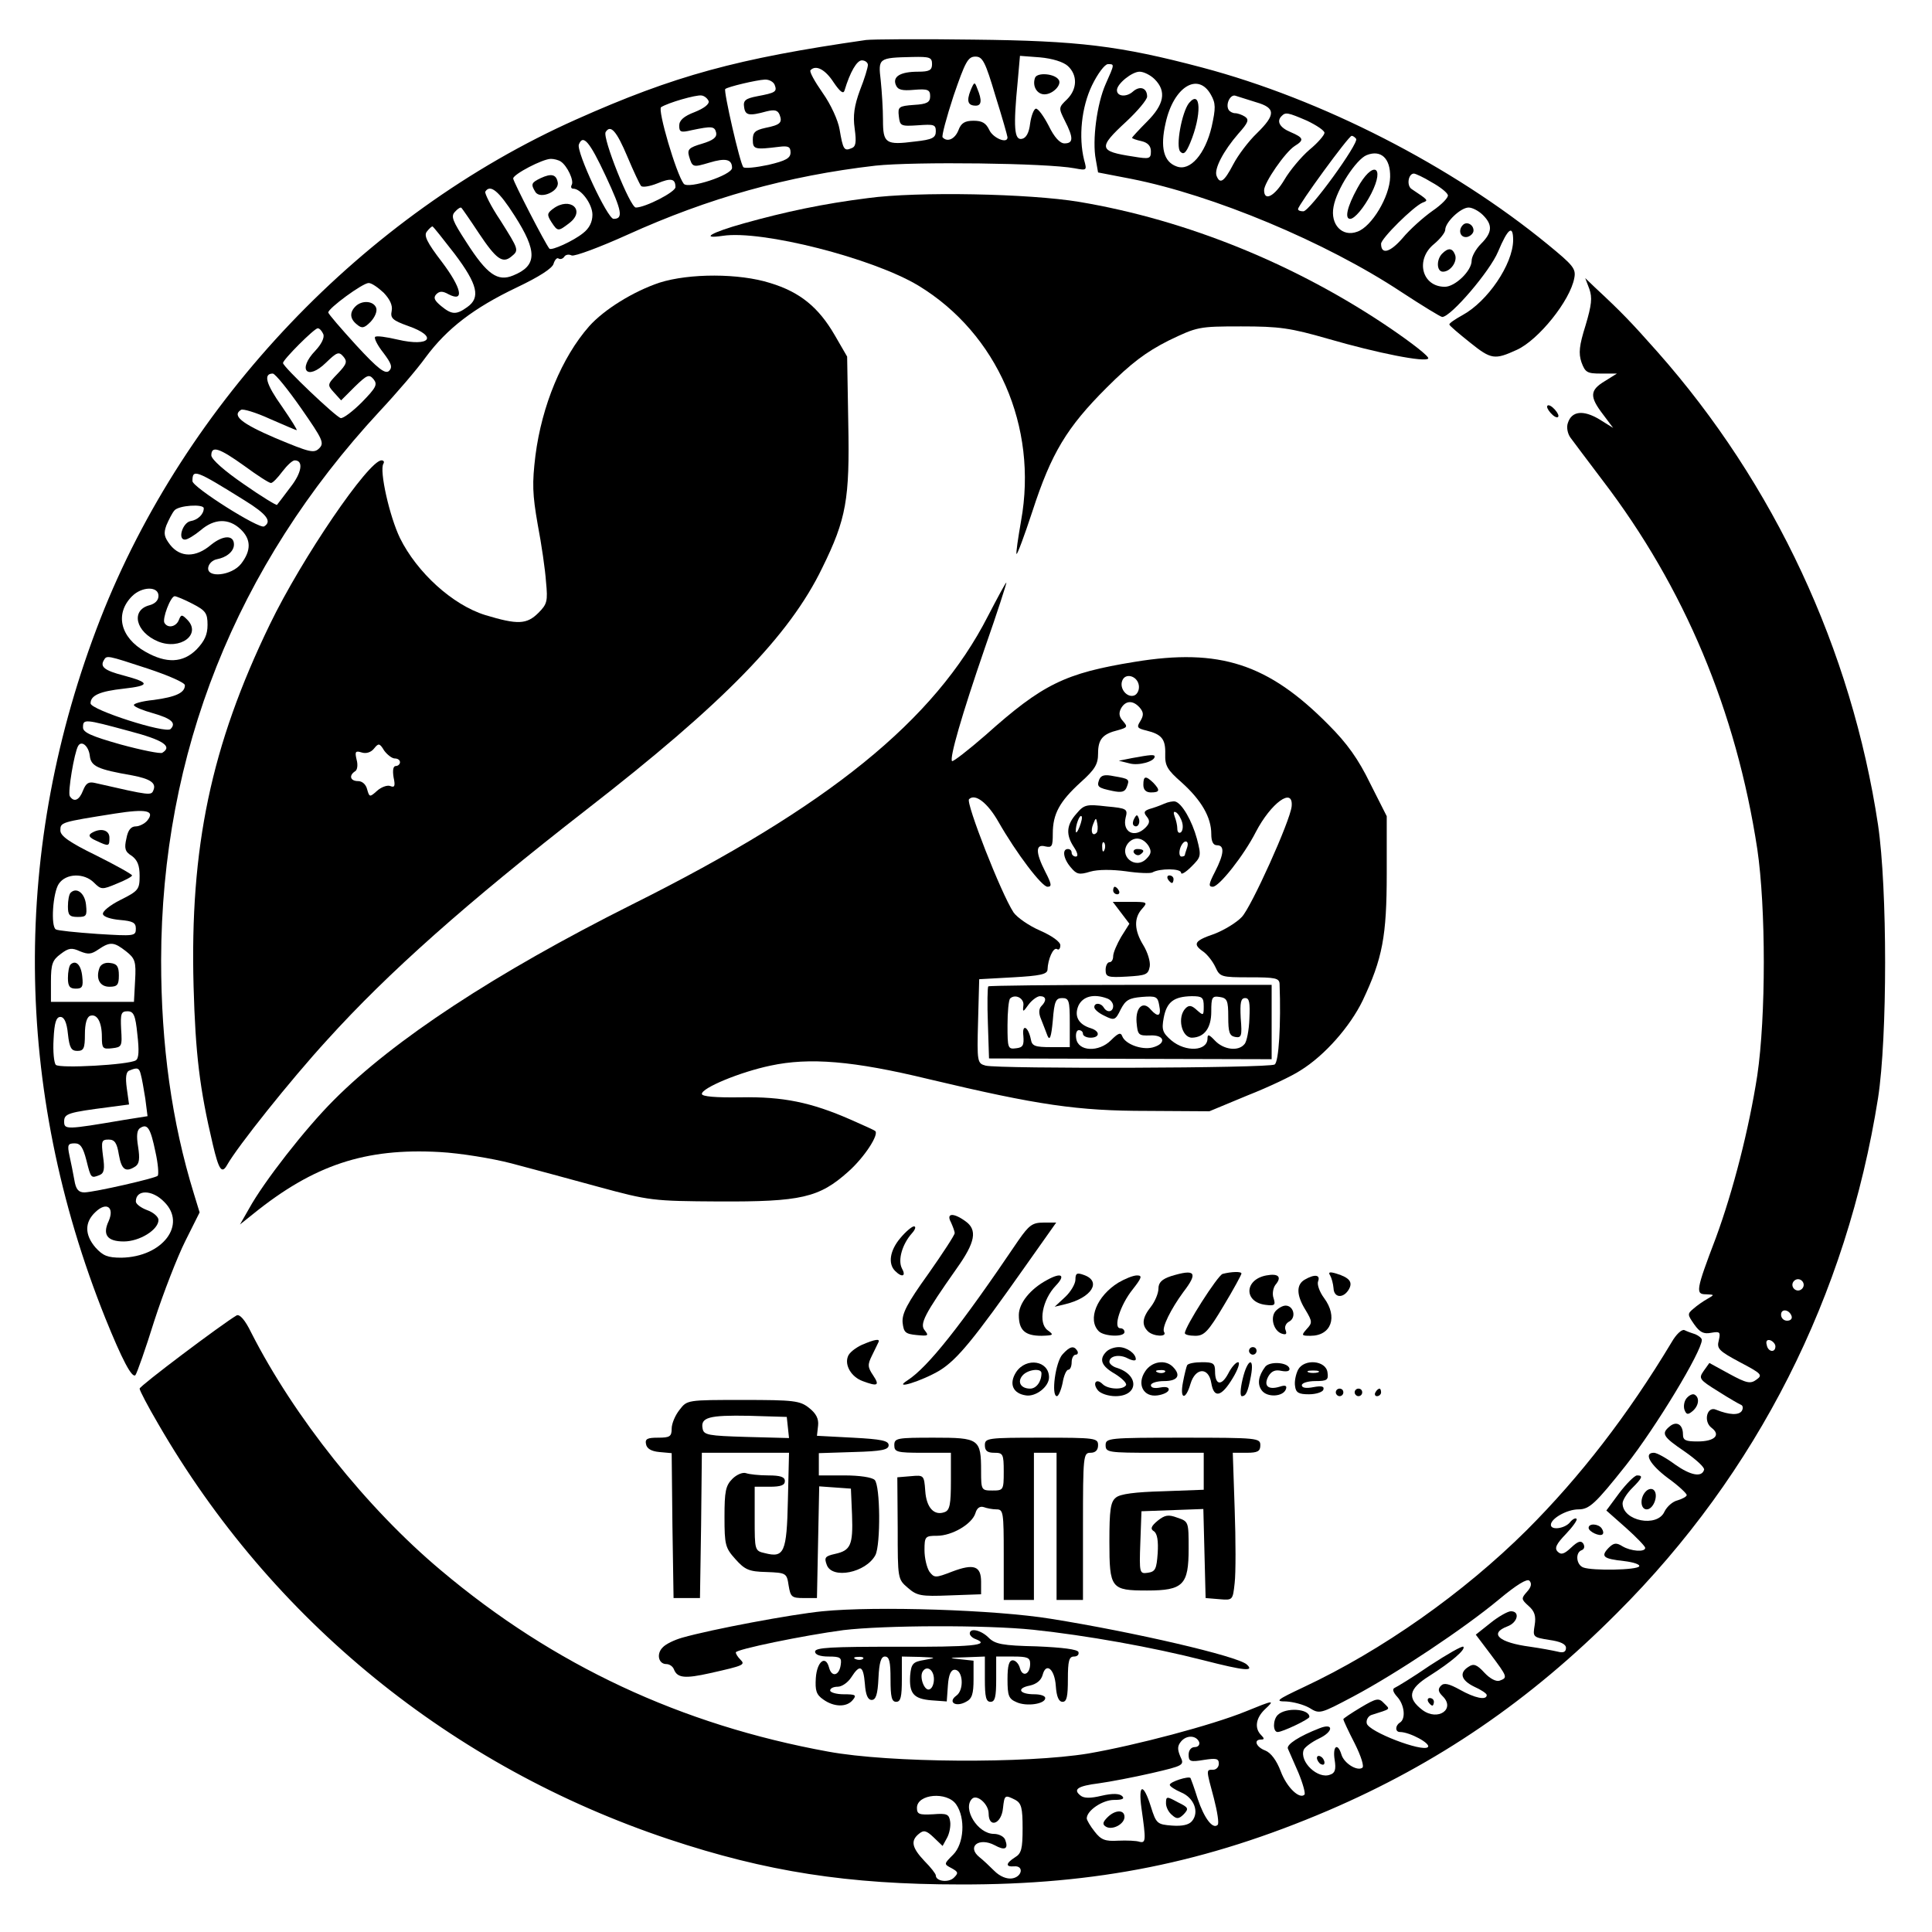 <?xml version="1.0" standalone="no"?>
<!DOCTYPE svg PUBLIC "-//W3C//DTD SVG 20010904//EN"
 "http://www.w3.org/TR/2001/REC-SVG-20010904/DTD/svg10.dtd">
<svg version="1.0" xmlns="http://www.w3.org/2000/svg"
 width="512pt" height="512pt" viewBox="0 0 512 512"
 preserveAspectRatio="xMidYMid meet">

<g transform="translate(0,512) scale(0.1,-0.1)"
fill="#000000" stroke="none">
<path d="M2295 5014 c-341 -49 -507 -94 -769 -211 -562 -251 -1035 -748 -1260
-1323 -236 -605 -231 -1244 13 -1853 44 -109 71 -161 80 -151 4 5 27 70 50
144 24 74 61 169 82 211 l38 76 -15 49 c-59 191 -87 395 -87 619 1 549 198
1044 579 1455 44 47 99 111 122 143 57 77 128 131 241 185 59 28 95 51 98 63
3 10 9 17 13 14 5 -3 11 -1 15 4 3 6 12 8 20 4 8 -3 75 22 148 55 214 97 423
156 657 183 103 11 454 7 528 -7 32 -6 33 -6 25 22 -15 61 -7 140 21 198 15
31 34 56 42 56 18 0 18 1 -6 -53 -23 -52 -36 -149 -26 -200 l6 -34 88 -17
c217 -43 515 -167 716 -300 55 -36 104 -66 108 -66 23 0 127 122 148 173 26
62 40 73 40 30 -1 -64 -68 -162 -134 -198 -20 -11 -36 -22 -35 -25 0 -3 25
-24 55 -48 56 -45 65 -46 124 -19 57 26 141 130 152 190 5 25 -3 34 -70 89
-255 209 -599 385 -916 469 -219 58 -328 71 -606 74 -140 2 -268 1 -285 -1z
m175 -64 c0 -16 -7 -20 -37 -20 -47 0 -68 -13 -59 -35 5 -13 16 -16 49 -13 36
3 42 0 42 -17 0 -16 -8 -21 -43 -23 -40 -3 -43 -5 -40 -30 3 -26 5 -27 51 -24
42 3 47 2 47 -16 0 -17 -9 -22 -55 -27 -78 -10 -85 -5 -85 57 0 29 -3 76 -6
105 -7 59 -6 60 84 62 46 1 52 -1 52 -19z m168 -84 c18 -57 32 -107 32 -110 0
-18 -38 -2 -48 19 -9 19 -19 25 -42 25 -23 0 -33 -6 -40 -25 -9 -23 -29 -33
-42 -19 -3 3 10 52 29 110 31 90 38 104 58 104 19 0 26 -13 53 -104z m192 79
c26 -24 25 -61 -2 -88 -23 -22 -23 -23 -6 -57 23 -45 23 -60 -1 -60 -12 0 -27
16 -42 47 -13 25 -28 46 -34 45 -5 -1 -12 -18 -15 -39 -3 -26 -11 -39 -22 -41
-20 -4 -23 30 -11 152 l6 68 53 -4 c33 -3 62 -12 74 -23z m-530 3 c0 -7 -9
-37 -21 -67 -15 -41 -19 -67 -14 -102 5 -37 3 -48 -9 -52 -19 -8 -22 -3 -31
50 -4 24 -23 66 -45 97 -21 30 -36 57 -32 60 14 15 39 2 61 -32 17 -25 26 -32
29 -22 15 50 33 80 46 80 9 0 16 -6 16 -12z m760 -38 c32 -32 25 -67 -20 -112
-22 -22 -40 -42 -40 -43 0 -2 11 -6 25 -9 17 -4 25 -13 25 -27 0 -20 -4 -21
-46 -14 -93 14 -95 23 -19 93 30 28 55 58 55 66 0 23 -19 30 -38 13 -17 -15
-42 -13 -42 4 0 17 40 49 60 49 11 0 29 -9 40 -20z m-1007 -15 c7 -18 2 -21
-46 -30 -31 -6 -38 -11 -35 -29 3 -22 13 -24 60 -11 21 5 29 3 34 -9 8 -21 2
-27 -38 -35 -27 -6 -33 -12 -33 -31 0 -26 5 -27 70 -19 24 3 30 0 30 -15 0
-15 -12 -22 -59 -33 -33 -7 -63 -10 -66 -6 -9 9 -53 203 -48 207 6 6 83 24
104 25 12 1 24 -6 27 -14z m1156 -26 c13 -23 13 -35 2 -85 -17 -72 -57 -119
-93 -105 -34 12 -44 50 -29 115 21 96 86 136 120 75z m-1331 -17 c2 -8 -12
-19 -37 -29 -29 -11 -41 -22 -41 -36 0 -17 4 -19 33 -12 53 11 61 11 65 -7 2
-12 -8 -20 -38 -29 -34 -10 -39 -15 -34 -33 9 -30 10 -30 54 -17 43 13 60 9
60 -14 0 -19 -116 -57 -128 -42 -20 26 -70 197 -60 203 19 12 92 33 107 31 8
-1 16 -8 19 -15z m1451 -3 c52 -15 52 -33 2 -82 -22 -21 -50 -58 -63 -83 -24
-46 -35 -53 -44 -30 -7 18 18 66 58 112 26 29 29 37 17 45 -8 5 -19 9 -26 9
-6 0 -14 4 -17 9 -9 15 5 43 19 37 7 -2 31 -10 54 -17z m135 -49 c25 -12 46
-26 46 -32 0 -6 -18 -27 -40 -45 -22 -19 -52 -55 -66 -79 -26 -44 -54 -59 -54
-28 0 20 56 101 81 117 26 16 24 22 -11 37 -29 12 -38 29 -23 43 10 10 16 9
67 -13z m-1801 -96 c16 -38 32 -72 36 -77 4 -4 23 -1 43 7 36 15 48 13 48 -10
0 -13 -80 -54 -105 -54 -15 0 -89 185 -80 200 13 21 29 3 58 -66z m1931 48 c7
-12 -123 -192 -140 -192 -8 0 -14 2 -14 6 0 10 134 194 142 194 4 0 9 -4 12
-8z m-1989 -98 c44 -94 47 -114 21 -114 -16 0 -99 178 -92 197 11 28 28 9 71
-83z m2079 -3 c-1 -52 -49 -132 -87 -145 -40 -15 -72 19 -63 66 8 46 60 126
88 137 38 15 63 -9 62 -58z m-2198 41 c17 -11 36 -51 29 -62 -3 -6 -1 -10 4
-10 21 0 51 -41 51 -69 0 -19 -8 -36 -25 -49 -26 -21 -84 -47 -89 -41 -11 13
-96 178 -96 186 0 11 78 52 100 52 8 0 20 -3 26 -7z m2308 -55 c22 -12 41 -27
43 -34 2 -6 -16 -25 -41 -42 -24 -17 -60 -49 -79 -72 -33 -38 -57 -45 -57 -15
0 14 86 99 110 109 16 6 16 6 -29 36 -14 9 -9 41 6 41 4 0 26 -10 47 -23z
m-2430 -89 c60 -94 60 -132 -4 -158 -41 -17 -69 2 -124 88 -37 57 -42 69 -30
81 7 8 15 13 17 10 2 -2 23 -32 46 -67 46 -69 63 -81 86 -62 21 17 20 18 -29
96 -25 37 -42 72 -40 76 13 21 36 2 78 -64z m2566 2 c26 -26 25 -46 -5 -76
-14 -14 -25 -34 -25 -45 0 -27 -44 -69 -71 -69 -61 0 -79 72 -29 113 17 14 30
31 30 38 0 20 41 59 62 59 10 0 27 -9 38 -20z m-2725 -103 c61 -81 69 -116 33
-141 -29 -21 -41 -20 -69 3 -18 15 -21 22 -13 31 9 9 17 9 33 0 43 -22 34 17
-18 86 -40 52 -48 70 -40 80 6 8 13 14 15 14 2 0 28 -33 59 -73z m-188 -103
c16 -17 24 -33 21 -48 -4 -19 2 -25 44 -40 80 -28 58 -56 -28 -36 -30 7 -57
11 -60 7 -3 -3 6 -22 22 -42 21 -28 25 -38 15 -48 -10 -9 -29 5 -87 68 -40 44
-74 83 -74 87 0 11 91 78 107 78 8 0 25 -12 40 -26z m-160 -110 c3 -9 -5 -26
-21 -43 -49 -51 -22 -81 28 -32 29 28 34 30 46 16 11 -13 9 -20 -15 -45 -28
-29 -28 -30 -10 -50 l19 -21 36 36 c33 32 38 34 50 20 11 -14 7 -22 -31 -61
-24 -24 -49 -43 -56 -42 -13 3 -153 136 -153 146 0 9 83 92 92 92 5 0 11 -7
15 -16z m-59 -196 c57 -82 62 -92 48 -106 -14 -14 -25 -11 -116 27 -91 39
-116 60 -91 75 5 3 39 -7 76 -24 37 -16 69 -30 71 -30 3 0 -15 28 -39 63 -42
59 -50 87 -24 87 7 -1 40 -42 75 -92z m-150 -153 c34 -25 65 -45 70 -45 5 0
18 14 30 30 13 17 27 30 33 30 24 0 19 -33 -12 -72 -18 -24 -34 -45 -35 -46
-1 -2 -41 22 -88 55 -51 35 -85 65 -86 76 0 27 21 20 88 -28z m0 -91 c60 -37
73 -56 52 -69 -13 -8 -190 104 -190 120 0 33 8 30 138 -51z m-108 -21 c0 -16
-16 -31 -35 -34 -21 -4 -35 -49 -15 -49 7 0 25 11 42 25 36 31 74 32 105 3 29
-27 29 -57 2 -92 -25 -32 -93 -39 -87 -9 2 10 12 19 23 21 26 5 45 21 45 39 0
26 -29 25 -61 -1 -40 -34 -81 -34 -108 0 -16 21 -18 30 -10 52 6 14 15 32 21
39 11 14 78 18 78 6z m-120 -232 c0 -12 -9 -21 -24 -25 -50 -13 -37 -71 23
-96 59 -24 116 19 77 58 -14 14 -16 14 -22 -1 -7 -18 -29 -23 -38 -8 -7 10 16
71 27 71 4 0 26 -9 47 -20 35 -18 40 -25 40 -56 0 -26 -8 -43 -29 -65 -36 -36
-80 -38 -136 -6 -67 38 -81 101 -35 147 26 26 70 27 70 1z m-28 -193 c54 -18
98 -37 98 -44 0 -20 -24 -31 -83 -39 -31 -3 -55 -10 -52 -14 2 -5 25 -14 50
-21 49 -14 63 -26 47 -42 -13 -13 -212 51 -212 68 0 21 24 32 88 39 71 8 70
16 -1 35 -50 13 -62 23 -52 40 8 14 7 14 117 -22z m-51 -165 c92 -24 117 -41
89 -58 -5 -3 -55 7 -110 22 -78 22 -100 32 -100 45 0 23 3 23 121 -9z m-103
-66 c3 -28 21 -36 113 -52 47 -9 63 -20 56 -38 -6 -16 -6 -16 -155 18 -17 4
-24 0 -32 -20 -10 -26 -24 -32 -35 -15 -6 10 12 116 22 133 9 16 28 0 31 -26z
m152 -172 c-7 -8 -21 -15 -30 -15 -13 0 -21 -10 -25 -32 -6 -26 -4 -35 14 -46
15 -11 21 -25 21 -53 0 -36 -3 -40 -51 -64 -28 -14 -49 -31 -46 -38 2 -7 22
-13 45 -15 34 -3 42 -7 42 -23 0 -20 -4 -20 -102 -14 -57 4 -106 9 -110 12
-14 8 -8 98 8 121 19 28 67 29 93 3 19 -19 22 -19 60 -3 23 9 41 19 41 22 0 3
-43 27 -95 53 -72 35 -95 52 -95 66 0 22 0 22 145 45 83 13 107 8 85 -19z
m-56 -346 c24 -19 27 -27 24 -78 l-3 -56 -110 0 -110 0 0 54 c0 46 4 57 26 73
21 16 29 17 51 7 22 -9 30 -8 49 5 31 21 41 20 73 -5z m30 -220 c5 -43 4 -64
-4 -69 -19 -12 -202 -22 -212 -12 -5 5 -8 36 -6 68 2 44 7 59 18 59 10 0 17
-14 20 -45 4 -37 9 -45 25 -45 17 0 20 7 20 44 0 28 5 46 14 49 18 6 31 -16
31 -56 0 -30 2 -33 27 -30 26 3 27 5 24 51 -2 41 0 47 17 47 16 0 21 -10 26
-61z m9 -106 c3 -10 8 -39 12 -64 l6 -47 -63 -10 c-153 -26 -158 -26 -158 -4
0 21 11 24 119 38 l53 7 -6 43 c-4 29 -2 44 7 47 21 9 26 7 30 -10z m39 -206
c7 -31 9 -59 6 -63 -8 -7 -166 -43 -194 -44 -16 0 -23 8 -27 33 -3 17 -9 47
-13 65 -6 28 -4 32 14 32 15 0 22 -10 31 -45 12 -48 12 -48 35 -39 12 5 14 16
9 50 -5 40 -4 44 15 44 16 0 22 -9 27 -40 7 -40 18 -48 44 -31 10 7 12 20 7
52 -5 30 -3 45 6 50 19 12 27 -1 40 -64z m23 -132 c61 -60 -4 -146 -113 -148
-37 0 -49 5 -69 27 -29 34 -29 67 0 94 29 28 51 13 35 -24 -17 -36 -4 -54 40
-54 42 0 92 31 92 57 0 8 -13 20 -30 26 -16 6 -30 16 -30 23 0 32 43 32 75 -1z"/>
<path d="M2572 4880 c-11 -28 -7 -40 14 -40 15 0 17 14 4 45 -7 19 -8 19 -18
-5z"/>
<path d="M2743 4914 c-8 -22 5 -44 25 -44 22 0 46 25 38 38 -10 17 -57 21 -63
6z"/>
<path d="M3151 4847 c-19 -24 -36 -116 -23 -129 9 -9 15 -3 26 23 31 74 29
144 -3 106z"/>
<path d="M3597 4621 c-27 -49 -34 -81 -19 -81 12 0 37 30 56 67 38 75 3 88
-37 14z"/>
<path d="M1433 4648 c-25 -12 -27 -16 -14 -37 13 -20 64 2 59 26 -4 21 -17 24
-45 11z"/>
<path d="M1466 4567 c-16 -12 -17 -16 -5 -35 17 -26 18 -26 48 -3 44 34 2 71
-43 38z"/>
<path d="M3877 4524 c-14 -14 -7 -35 11 -32 9 2 17 10 17 17 0 16 -18 25 -28
15z"/>
<path d="M3822 4448 c-16 -16 -15 -48 2 -48 20 0 39 27 32 45 -7 18 -18 19
-34 3z"/>
<path d="M942 4308 c-16 -16 -15 -33 4 -48 13 -11 19 -10 36 7 12 13 18 28 15
37 -7 19 -38 21 -55 4z"/>
<path d="M242 2912 c-9 -6 -5 -12 13 -20 34 -16 35 -15 35 8 0 21 -24 27 -48
12z"/>
<path d="M187 2754 c-4 -4 -7 -20 -7 -36 0 -23 4 -28 26 -28 23 0 25 3 22 32
-3 31 -25 48 -41 32z"/>
<path d="M187 2564 c-4 -4 -7 -20 -7 -36 0 -22 5 -28 21 -28 17 0 20 5 17 32
-3 31 -17 45 -31 32z"/>
<path d="M264 2556 c-11 -29 0 -51 26 -51 21 0 25 5 25 30 0 24 -5 31 -23 33
-13 2 -24 -3 -28 -12z"/>
<path d="M2300 4595 c-119 -15 -218 -36 -329 -67 -86 -24 -117 -42 -56 -33
103 16 398 -59 519 -132 209 -127 317 -374 272 -623 -8 -46 -14 -86 -12 -88 2
-2 21 49 42 113 50 154 91 222 196 327 66 66 105 95 164 125 77 37 80 38 193
38 102 0 130 -4 231 -33 131 -38 258 -63 265 -52 3 5 -42 40 -99 79 -250 170
-540 288 -826 336 -132 22 -428 28 -560 10z"/>
<path d="M1748 4371 c-69 -23 -147 -71 -187 -116 -72 -82 -125 -210 -142 -342
-9 -74 -8 -103 6 -183 10 -52 20 -121 22 -152 5 -51 3 -59 -20 -82 -31 -31
-55 -32 -141 -6 -87 27 -181 113 -226 204 -28 58 -55 179 -44 197 3 5 1 9 -5
9 -34 0 -211 -259 -296 -435 -156 -322 -212 -591 -202 -959 5 -179 16 -271 51
-419 16 -68 24 -79 38 -54 27 48 167 224 265 331 162 179 368 362 688 611 362
281 537 460 624 640 64 130 73 182 69 384 l-3 176 -33 57 c-43 74 -92 114
-171 138 -82 26 -214 26 -293 1z m-702 -1261 c8 0 14 -4 14 -10 0 -5 -5 -10
-11 -10 -7 0 -9 -11 -6 -30 5 -23 3 -28 -9 -23 -8 3 -24 -3 -35 -13 -19 -17
-20 -17 -26 4 -3 13 -13 22 -24 22 -21 0 -25 15 -8 26 6 3 8 17 4 31 -5 21 -3
24 13 19 12 -4 25 0 33 10 12 15 15 15 27 -5 8 -11 21 -21 28 -21z"/>
<path d="M4212 4354 c8 -23 6 -42 -10 -96 -17 -54 -19 -74 -11 -98 10 -27 15
-30 52 -30 l42 0 -32 -20 c-40 -24 -41 -41 -5 -88 l27 -36 -37 23 c-42 25 -73
22 -83 -10 -4 -11 -1 -28 7 -39 7 -10 46 -61 85 -113 217 -284 354 -611 410
-977 23 -156 23 -444 0 -600 -22 -142 -64 -306 -110 -431 -53 -139 -54 -149
-26 -149 23 -1 23 -1 4 -12 -11 -6 -28 -18 -37 -26 -17 -14 -16 -16 2 -42 15
-21 25 -26 45 -22 23 4 25 2 20 -20 -6 -22 0 -28 56 -58 57 -30 61 -34 44 -46
-16 -12 -26 -10 -72 15 l-53 29 -15 -21 c-14 -20 -12 -23 38 -54 28 -18 56
-34 61 -36 5 -2 6 -9 2 -16 -8 -12 -33 -11 -68 3 -24 11 -35 -31 -12 -48 25
-19 8 -36 -37 -36 -32 0 -39 3 -39 19 0 26 -17 36 -35 21 -23 -19 -19 -27 40
-67 30 -21 53 -42 51 -48 -6 -21 -36 -15 -77 14 -23 17 -48 31 -56 31 -28 0
-11 -31 37 -67 28 -20 50 -41 50 -45 0 -4 -11 -10 -24 -14 -13 -3 -28 -16 -35
-30 -19 -43 -111 -25 -111 22 0 8 11 26 25 40 28 28 30 34 13 34 -7 -1 -28
-22 -47 -47 l-34 -46 52 -46 c28 -25 51 -49 51 -53 0 -12 -38 -9 -60 4 -16 10
-23 10 -37 -4 -22 -23 -14 -29 41 -35 25 -3 43 -9 40 -14 -6 -10 -124 -12
-148 -3 -19 7 -22 40 -4 46 7 3 8 10 4 17 -6 9 -14 7 -32 -10 -19 -18 -27 -20
-36 -11 -9 9 -4 20 22 47 18 19 31 37 28 40 -3 3 -11 -1 -18 -10 -14 -16 -50
-21 -50 -6 0 17 43 41 73 41 29 0 45 15 126 117 79 100 201 302 201 332 0 5
-8 11 -17 15 -10 3 -23 8 -29 11 -7 3 -22 -11 -34 -32 -116 -193 -242 -356
-384 -498 -168 -167 -384 -319 -591 -416 -72 -34 -77 -38 -47 -38 19 -1 46 -8
62 -17 27 -17 29 -16 116 30 115 61 296 182 386 257 48 40 75 56 81 50 7 -7 5
-17 -6 -29 -16 -18 -16 -20 4 -38 16 -14 20 -27 16 -51 -5 -31 -5 -32 39 -39
29 -4 44 -11 44 -21 0 -11 -7 -14 -22 -10 -13 3 -45 9 -73 13 -83 11 -110 35
-60 54 27 10 34 40 9 40 -8 0 -33 -14 -54 -31 l-39 -31 40 -53 c44 -59 45 -61
23 -69 -9 -3 -25 5 -40 21 -20 22 -29 25 -42 16 -26 -16 -20 -36 15 -53 18 -8
33 -18 33 -22 0 -15 -32 -8 -71 14 -29 16 -42 19 -50 11 -9 -9 -8 -16 4 -28
35 -34 -12 -67 -53 -37 -42 32 -37 56 17 90 60 38 98 71 91 78 -3 3 -43 -20
-89 -50 -45 -31 -88 -57 -93 -59 -7 -3 -4 -12 7 -24 19 -21 23 -58 7 -68 -13
-8 -13 -25 0 -25 26 0 83 -31 74 -40 -14 -14 -158 41 -162 63 -2 9 4 19 12 22
53 17 51 14 34 31 -14 15 -20 14 -62 -11 -25 -15 -46 -29 -46 -31 0 -3 13 -31
30 -64 17 -34 26 -62 20 -65 -14 -9 -48 12 -55 35 -10 33 -24 23 -18 -14 4
-25 1 -35 -12 -39 -32 -13 -82 34 -70 66 3 7 22 21 41 30 38 18 39 42 1 27
-54 -21 -88 -43 -84 -54 3 -6 15 -35 28 -64 12 -29 19 -55 16 -58 -13 -13 -47
19 -63 62 -11 29 -26 49 -41 55 -24 9 -32 29 -11 29 9 0 9 3 0 12 -18 18 -14
45 10 68 28 26 24 25 -52 -6 -89 -36 -289 -89 -416 -111 -165 -27 -526 -25
-689 5 -390 71 -728 229 -1026 480 -198 166 -390 408 -503 630 -17 35 -31 50
-39 46 -39 -23 -257 -187 -257 -194 0 -5 22 -47 49 -93 301 -521 778 -909
1353 -1101 258 -86 475 -120 773 -120 361 -1 652 58 975 196 289 124 533 290
765 523 372 371 609 841 692 1365 25 161 25 555 0 724 -70 464 -275 904 -585
1254 -71 80 -94 104 -166 171 l-25 24 11 -29z m568 -2639 c0 -8 -7 -15 -15
-15 -8 0 -15 7 -15 15 0 8 7 15 15 15 8 0 15 -7 15 -15z m-32 -83 c2 -7 -3
-12 -12 -12 -9 0 -16 7 -16 16 0 17 22 14 28 -4z m-43 -80 c0 -18 -20 -15 -23
4 -3 10 1 15 10 12 7 -3 13 -10 13 -16z m-1527 -1049 c2 -7 -3 -13 -12 -13 -9
0 -16 -8 -16 -20 0 -18 4 -20 40 -14 33 5 40 4 40 -10 0 -9 -7 -16 -15 -16
-19 0 -19 2 2 -76 9 -35 14 -66 10 -70 -13 -13 -36 18 -53 69 -9 29 -18 53
-19 55 -5 6 -55 -10 -55 -18 0 -4 14 -13 30 -20 34 -14 49 -52 29 -76 -8 -10
-26 -14 -53 -12 -39 3 -42 5 -56 50 -20 64 -34 61 -25 -4 12 -84 12 -93 -5
-89 -8 3 -34 4 -57 3 -34 -2 -45 2 -62 24 -12 15 -21 31 -21 35 0 21 42 49 72
49 22 0 29 3 22 10 -7 7 -25 8 -55 1 -29 -7 -47 -7 -56 1 -20 16 -7 25 49 32
29 4 92 16 140 27 86 20 87 21 76 44 -8 19 -8 28 2 40 15 18 41 16 48 -2z
m-644 -165 c25 -36 21 -104 -8 -133 -25 -25 -25 -25 -4 -36 18 -10 18 -13 6
-25 -14 -14 -48 -10 -48 6 0 4 -13 21 -30 38 -34 36 -37 54 -15 72 13 11 20 9
39 -9 l24 -23 12 22 c6 11 10 31 8 43 -3 19 -8 22 -45 19 -37 -2 -43 0 -43 17
0 37 80 44 104 9z m86 -24 c0 -40 34 -28 38 14 4 36 5 36 33 22 16 -9 19 -22
19 -75 0 -54 -3 -67 -20 -77 -25 -16 -26 -26 -2 -24 26 2 21 -28 -6 -32 -14
-2 -32 5 -47 20 -13 13 -30 29 -39 36 -35 28 -2 54 40 32 27 -15 37 -10 28 14
-3 9 -17 16 -30 16 -43 0 -84 67 -58 93 13 13 44 -14 44 -39z"/>
<path d="M3090 341 c0 -10 7 -24 16 -31 12 -11 18 -11 31 2 14 15 13 18 -16
32 -29 16 -31 16 -31 -3z"/>
<path d="M2935 304 c-13 -13 -14 -19 -4 -25 17 -10 49 7 49 26 0 20 -25 19
-45 -1z"/>
<path d="M4100 4042 c0 -5 7 -15 15 -22 8 -7 15 -8 15 -2 0 5 -7 15 -15 22 -8
7 -15 8 -15 2z"/>
<path d="M2618 3487 c-141 -276 -422 -504 -943 -764 -363 -182 -632 -359 -791
-519 -75 -75 -185 -216 -224 -287 l-24 -42 35 28 c161 130 297 175 494 164 55
-3 140 -17 190 -30 50 -13 153 -41 230 -62 136 -37 145 -38 320 -39 218 -1
266 10 343 79 43 38 83 100 71 108 -2 2 -31 15 -65 30 -105 46 -179 61 -291
59 -66 -1 -103 2 -103 9 0 16 101 58 182 75 103 22 218 13 420 -36 290 -69
394 -84 578 -84 l165 -1 101 42 c56 22 119 52 140 66 65 40 132 117 165 185
53 112 64 171 64 338 l0 151 -44 87 c-31 64 -61 106 -110 155 -160 162 -289
204 -514 167 -185 -30 -244 -59 -395 -194 -46 -40 -86 -71 -89 -69 -7 8 25
120 87 300 33 94 58 172 57 173 -1 2 -23 -39 -49 -89z m400 -183 c2 -12 -4
-24 -12 -27 -19 -7 -40 18 -32 39 8 22 40 13 44 -12z m3 -60 c10 -12 10 -20 1
-35 -10 -16 -9 -19 16 -25 41 -10 51 -23 50 -62 -1 -31 5 -42 44 -76 52 -47
78 -92 78 -136 0 -20 5 -30 15 -30 21 0 19 -23 -5 -70 -17 -33 -18 -40 -6 -40
17 0 83 84 114 145 40 77 100 121 95 68 -4 -39 -107 -267 -132 -293 -14 -15
-47 -35 -73 -45 -53 -18 -58 -27 -29 -47 11 -8 25 -26 32 -41 12 -26 15 -27
91 -27 67 0 78 -2 79 -17 4 -108 -2 -207 -13 -214 -15 -10 -731 -12 -766 -3
-22 6 -23 9 -20 118 l3 111 90 5 c71 4 90 8 91 20 1 28 15 60 25 55 5 -4 9 1
9 10 0 9 -22 25 -54 39 -30 13 -61 35 -70 48 -33 50 -127 291 -118 300 16 16
49 -9 78 -60 48 -84 115 -172 130 -172 12 0 11 7 -6 40 -26 51 -26 74 0 67 18
-4 20 0 20 34 0 52 18 85 74 136 38 34 46 48 46 76 0 38 12 52 53 62 25 7 26
9 13 24 -10 11 -12 21 -5 34 12 21 32 22 50 1z"/>
<path d="M3000 3111 l-35 -7 28 -7 c24 -7 67 5 67 18 0 6 -11 5 -60 -4z"/>
<path d="M2913 3054 c-7 -19 -3 -22 35 -30 24 -5 33 -3 38 10 8 21 7 22 -34
29 -24 5 -34 3 -39 -9z"/>
<path d="M3030 3040 c0 -13 7 -20 20 -20 24 0 25 6 6 26 -20 19 -26 18 -26 -6z"/>
<path d="M3085 2990 c-11 -5 -28 -11 -39 -14 -14 -5 -16 -9 -7 -20 9 -11 8
-18 -4 -30 -29 -28 -61 -11 -52 27 6 23 4 25 -51 30 -52 6 -59 5 -79 -19 -27
-30 -29 -56 -7 -89 10 -15 12 -25 5 -25 -6 0 -11 5 -11 10 0 6 -4 10 -10 10
-16 0 -12 -26 8 -49 15 -18 22 -20 51 -11 21 6 57 6 95 1 33 -5 65 -6 70 -3
19 11 76 11 76 -1 0 -6 12 1 27 16 26 26 27 28 15 74 -13 48 -40 95 -58 99 -5
1 -18 -1 -29 -6z m48 -50 c3 -11 1 -23 -4 -26 -5 -3 -9 1 -9 10 0 8 -3 22 -7
32 -4 11 -3 15 4 11 6 -4 13 -16 16 -27z m-272 -11 c-5 -13 -10 -19 -10 -12
-1 15 10 45 15 40 3 -2 0 -15 -5 -28z m45 -16 c-11 -11 -17 4 -9 23 7 18 8 18
11 1 2 -10 1 -21 -2 -24z m138 -35 c8 -14 7 -21 -6 -34 -30 -30 -75 9 -48 42
16 18 39 15 54 -8z m-117 -10 c-3 -8 -6 -5 -6 6 -1 11 2 17 5 13 3 -3 4 -12 1
-19z m219 6 c-3 -9 -6 -18 -6 -20 0 -2 -4 -4 -9 -4 -5 0 -7 9 -4 20 3 11 10
20 15 20 6 0 7 -7 4 -16z"/>
<path d="M3005 2860 c4 -6 11 -8 16 -5 14 9 11 15 -7 15 -8 0 -12 -5 -9 -10z"/>
<path d="M3006 2951 c-4 -7 -5 -15 -2 -18 9 -9 19 4 14 18 -4 11 -6 11 -12 0z"/>
<path d="M3095 2790 c3 -5 8 -10 11 -10 2 0 4 5 4 10 0 6 -5 10 -11 10 -5 0
-7 -4 -4 -10z"/>
<path d="M2950 2760 c0 -5 5 -10 11 -10 5 0 7 5 4 10 -3 6 -8 10 -11 10 -2 0
-4 -4 -4 -10z"/>
<path d="M2971 2701 l22 -29 -22 -35 c-11 -19 -21 -42 -21 -51 0 -9 -4 -16
-10 -16 -5 0 -10 -9 -10 -20 0 -19 5 -21 57 -18 50 3 56 5 60 27 2 13 -6 38
-17 56 -24 39 -26 72 -3 97 15 17 14 18 -31 18 l-47 0 22 -29z"/>
<path d="M2619 2506 c-2 -2 -3 -46 -1 -98 l3 -93 375 -1 374 -1 0 98 0 99
-373 0 c-206 0 -376 -2 -378 -4z m93 -51 c-2 -18 -1 -18 14 3 9 12 23 22 30
22 17 0 18 -12 4 -26 -7 -7 -8 -19 -1 -35 5 -13 13 -33 17 -44 6 -14 10 -3 14
40 4 52 8 60 25 60 18 0 20 -7 20 -65 l0 -65 -50 0 c-42 0 -50 3 -53 20 -7 35
-24 43 -20 10 2 -25 -1 -31 -19 -33 -22 -3 -23 0 -23 61 0 35 3 67 7 71 14 13
38 0 35 -19z m222 19 c9 -3 16 -12 16 -20 0 -16 -16 -19 -25 -4 -8 13 -25 13
-25 1 0 -6 12 -16 27 -23 26 -13 29 -12 43 17 13 25 22 30 56 33 38 3 42 1 46
-22 6 -29 -3 -33 -22 -12 -20 25 -41 7 -38 -33 3 -34 5 -36 36 -35 39 2 44
-22 6 -32 -29 -7 -72 9 -80 30 -4 11 -11 8 -30 -11 -32 -32 -87 -30 -92 5 -2
12 1 22 7 22 6 0 11 -4 11 -10 0 -5 9 -10 20 -10 25 0 26 17 1 25 -33 10 -45
32 -33 60 12 25 41 32 76 19z m256 -21 c0 -25 -1 -25 -18 -10 -14 13 -21 14
-30 5 -23 -23 -11 -78 17 -78 33 1 51 26 51 69 0 38 2 42 22 39 20 -3 23 -9
23 -53 0 -40 3 -50 18 -53 17 -3 19 2 15 50 -2 41 0 53 12 53 11 0 13 -12 11
-55 -1 -30 -7 -61 -13 -67 -16 -20 -55 -15 -78 9 -16 17 -20 18 -20 6 0 -34
-58 -37 -96 -5 -23 20 -26 28 -20 60 8 42 27 56 74 57 28 0 32 -3 32 -27z"/>
<path d="M2520 1881 c5 -11 10 -24 10 -29 0 -5 -32 -54 -70 -108 -56 -78 -70
-105 -68 -129 3 -26 7 -30 37 -33 31 -3 33 -2 22 12 -15 17 -1 43 84 164 50
70 56 103 23 126 -32 23 -51 21 -38 -3z"/>
<path d="M2699 1833 c-154 -228 -240 -336 -294 -371 -42 -27 38 -2 85 26 47
29 91 83 227 276 l82 116 -34 0 c-29 0 -38 -7 -66 -47z"/>
<path d="M2386 1839 c-28 -33 -33 -68 -14 -87 19 -19 30 -14 18 7 -11 22 1 64
27 93 9 10 11 18 5 18 -5 0 -22 -14 -36 -31z"/>
<path d="M2850 1729 c0 -11 -12 -32 -27 -46 l-28 -26 29 7 c69 17 96 60 49 77
-19 7 -23 5 -23 -12z"/>
<path d="M3103 1738 c-24 -8 -33 -17 -33 -33 0 -12 -9 -34 -20 -48 -23 -29
-25 -48 -8 -65 14 -14 52 -16 43 -2 -7 11 18 61 51 106 40 52 32 62 -33 42z"/>
<path d="M3240 1744 c-13 -4 -100 -140 -100 -157 0 -4 12 -7 28 -7 23 0 34 11
75 80 26 43 47 82 47 85 0 6 -27 5 -50 -1z"/>
<path d="M3356 1740 c-59 -11 -60 -71 -2 -78 24 -3 27 -1 21 18 -4 11 -1 27 5
35 18 21 8 31 -24 25z"/>
<path d="M3525 1740 c4 -7 8 -22 9 -34 1 -25 25 -28 40 -4 12 20 3 32 -33 43
-17 5 -22 4 -16 -5z"/>
<path d="M2775 1728 c-45 -24 -75 -62 -75 -93 0 -40 16 -55 60 -55 32 1 34 2
16 15 -25 19 -14 80 22 118 27 28 15 36 -23 15z"/>
<path d="M2964 1721 c-57 -35 -83 -98 -52 -129 14 -14 68 -16 68 -2 0 6 -5 10
-11 10 -20 0 0 62 32 102 25 32 27 38 12 38 -10 0 -32 -9 -49 -19z"/>
<path d="M3458 1729 c-23 -13 -23 -41 2 -81 18 -30 18 -34 3 -50 -15 -17 -14
-18 10 -18 55 0 73 50 36 100 -12 16 -19 36 -16 44 7 18 -9 20 -35 5z"/>
<path d="M3380 1645 c-14 -17 -5 -51 16 -59 12 -4 15 -2 11 9 -4 8 1 19 10 23
19 11 11 42 -10 42 -8 0 -20 -7 -27 -15z"/>
<path d="M2284 1556 c-17 -8 -34 -21 -37 -31 -9 -23 9 -54 39 -65 40 -15 46
-12 28 15 -15 22 -15 29 -3 53 7 15 15 30 17 35 5 10 -9 8 -44 -7z"/>
<path d="M2816 1531 c-19 -20 -31 -111 -15 -111 4 0 11 16 15 35 3 19 10 35
15 35 5 0 9 9 9 20 0 11 5 20 11 20 5 0 7 5 4 10 -9 15 -20 12 -39 -9z"/>
<path d="M2932 1538 c-20 -20 -14 -38 23 -59 19 -12 32 -25 29 -30 -8 -13 -48
-11 -62 3 -17 17 -28 2 -12 -17 7 -8 27 -15 46 -15 61 0 64 56 4 75 -11 3 -20
11 -20 16 0 16 27 21 49 9 12 -6 21 -7 21 -2 0 15 -24 32 -45 32 -12 0 -26 -5
-33 -12z"/>
<path d="M3310 1540 c0 -5 5 -10 10 -10 6 0 10 5 10 10 0 6 -4 10 -10 10 -5 0
-10 -4 -10 -10z"/>
<path d="M2693 1484 c-20 -31 -9 -57 26 -62 26 -4 61 23 61 48 0 44 -60 54
-87 14z m67 -3 c0 -23 -14 -41 -30 -41 -25 0 -35 18 -20 35 14 16 50 20 50 6z"/>
<path d="M3035 1486 c-23 -34 -5 -69 32 -64 15 2 28 8 30 14 2 7 -6 10 -22 7
-15 -3 -25 -1 -25 6 0 6 16 11 35 11 36 0 46 15 23 38 -20 20 -56 14 -73 -12z
m52 -2 c-3 -3 -12 -4 -19 -1 -8 3 -5 6 6 6 11 1 17 -2 13 -5z"/>
<path d="M3146 1502 c-2 -4 -7 -24 -11 -45 -9 -46 7 -49 20 -4 13 43 48 45 55
2 7 -42 27 -37 57 13 14 23 20 42 14 42 -6 0 -18 -14 -26 -30 -18 -34 -35 -31
-35 6 0 21 -5 24 -34 24 -19 0 -37 -3 -40 -8z"/>
<path d="M3293 1465 c-6 -25 -7 -45 -2 -45 11 0 16 11 24 53 10 53 -9 47 -22
-8z"/>
<path d="M3353 1498 c-18 -24 -22 -46 -9 -63 14 -19 57 -17 64 4 3 9 -2 11
-17 6 -30 -9 -43 2 -30 27 8 14 18 19 35 15 16 -3 23 0 21 7 -5 16 -52 19 -64
4z"/>
<path d="M3440 1490 c-6 -12 -10 -31 -8 -43 2 -18 10 -22 37 -22 19 0 36 6 38
12 3 9 -4 11 -26 7 -20 -4 -31 -2 -31 5 0 6 16 11 36 11 31 0 35 3 32 23 -4
32 -62 37 -78 7z m53 -7 c-7 -2 -19 -2 -25 0 -7 3 -2 5 12 5 14 0 19 -2 13 -5z"/>
<path d="M3540 1430 c0 -5 5 -10 10 -10 6 0 10 5 10 10 0 6 -4 10 -10 10 -5 0
-10 -4 -10 -10z"/>
<path d="M3590 1430 c0 -5 5 -10 10 -10 6 0 10 5 10 10 0 6 -4 10 -10 10 -5 0
-10 -4 -10 -10z"/>
<path d="M3645 1430 c-3 -5 -1 -10 4 -10 6 0 11 5 11 10 0 6 -2 10 -4 10 -3 0
-8 -4 -11 -10z"/>
<path d="M4470 1415 c-7 -8 -9 -22 -6 -31 5 -13 9 -14 21 -4 17 14 20 36 6 44
-5 3 -14 -1 -21 -9z"/>
<path d="M1801 1384 c-12 -15 -21 -37 -21 -50 0 -21 -5 -24 -36 -24 -28 0 -35
-3 -32 -17 2 -12 14 -19 35 -21 l33 -3 2 -192 3 -192 35 0 35 0 3 193 2 192
116 0 115 0 -3 -126 c-3 -139 -10 -153 -61 -140 -27 6 -27 8 -27 91 l0 85 40
0 c29 0 40 4 40 15 0 11 -12 15 -44 15 -24 0 -51 3 -59 6 -9 3 -25 -4 -36 -15
-18 -18 -21 -33 -21 -101 0 -74 2 -82 29 -112 25 -28 36 -33 82 -34 53 -2 54
-3 59 -36 5 -30 8 -33 40 -33 l35 0 3 148 3 148 42 -3 42 -3 3 -70 c3 -80 -4
-94 -45 -103 -27 -6 -29 -10 -22 -29 14 -39 104 -21 129 26 14 28 13 184 -2
199 -7 7 -40 12 -80 12 l-68 0 0 30 0 29 93 3 c74 2 92 6 92 18 0 12 -19 16
-95 20 l-95 5 3 27 c2 18 -5 32 -24 47 -24 19 -40 21 -175 21 -148 0 -148 0
-168 -26z m287 -47 l3 -28 -113 3 c-101 3 -113 5 -116 22 -6 30 17 36 123 34
l100 -3 3 -28z"/>
<path d="M2370 1290 c0 -18 7 -20 75 -20 l75 0 0 -75 c0 -61 -3 -77 -16 -82
-28 -11 -49 11 -52 56 -3 42 -4 42 -38 39 l-36 -3 1 -135 c0 -134 0 -135 27
-158 24 -21 35 -23 110 -20 l84 3 0 33 c0 42 -19 49 -77 27 -44 -17 -47 -17
-60 0 -7 11 -13 36 -13 57 0 36 2 38 33 38 40 0 93 31 102 60 4 14 12 19 22
16 8 -3 23 -6 34 -6 18 0 19 -8 19 -120 l0 -120 40 0 40 0 0 195 0 195 30 0
30 0 0 -195 0 -195 35 0 35 0 0 195 c0 188 1 195 20 195 13 0 20 7 20 20 0 19
-7 20 -150 20 -143 0 -150 -1 -150 -20 0 -15 7 -20 25 -20 23 0 25 -3 25 -50
0 -49 -1 -50 -30 -50 -29 0 -30 1 -30 51 0 86 -5 89 -125 89 -98 0 -105 -1
-105 -20z"/>
<path d="M2930 1290 c0 -19 7 -20 130 -20 l130 0 0 -49 0 -49 -108 -4 c-73 -2
-114 -7 -125 -17 -14 -11 -17 -33 -17 -116 0 -125 4 -130 100 -130 96 0 110
15 110 111 0 71 0 72 -30 82 -24 9 -33 7 -52 -8 -18 -15 -20 -22 -10 -28 9 -6
12 -26 10 -58 -3 -42 -6 -49 -26 -52 -22 -3 -23 -2 -20 80 l3 83 82 3 82 3 3
-118 3 -118 36 -3 c36 -3 36 -3 41 43 3 25 3 113 0 196 l-5 149 37 0 c29 0 36
4 36 20 0 19 -7 20 -205 20 -198 0 -205 -1 -205 -20z"/>
<path d="M4362 1168 c-17 -17 -15 -48 2 -48 18 0 32 38 19 51 -5 5 -14 4 -21
-3z"/>
<path d="M4210 1071 c0 -10 30 -24 37 -17 3 3 2 9 -2 15 -8 13 -35 15 -35 2z"/>
<path d="M2180 850 c-82 -8 -295 -48 -372 -70 -21 -6 -44 -17 -52 -26 -17 -17
-11 -44 10 -44 8 0 17 -6 20 -14 9 -23 29 -25 96 -10 89 20 94 22 80 36 -7 7
-12 15 -12 19 0 8 180 45 285 59 109 13 378 14 503 1 141 -15 315 -46 452 -81
109 -28 135 -30 114 -11 -24 22 -300 86 -519 121 -147 24 -464 34 -605 20z"/>
<path d="M2570 791 c0 -5 7 -12 16 -15 41 -16 -12 -21 -210 -20 -172 0 -216
-2 -216 -13 0 -8 13 -13 36 -13 31 0 35 -3 32 -22 -4 -29 -24 -34 -31 -7 -9
34 -32 16 -35 -28 -2 -33 1 -44 20 -57 28 -20 62 -21 78 -1 11 13 7 15 -24 15
-20 0 -36 5 -36 10 0 6 9 10 20 10 11 0 27 11 36 25 23 36 32 31 36 -17 2 -30
8 -43 18 -43 11 0 16 14 18 58 2 42 7 57 17 57 12 0 15 -14 15 -60 0 -47 3
-60 15 -60 12 0 15 13 15 60 l0 60 48 -1 c44 -2 45 -2 12 -8 -31 -5 -35 -10
-38 -41 -3 -48 9 -62 56 -66 l41 -3 3 42 c2 29 8 42 18 42 22 0 26 -54 4 -69
-23 -17 -1 -31 26 -16 16 8 20 21 20 60 l0 49 -37 4 c-31 3 -29 4 15 5 l52 2
0 -60 c0 -47 3 -60 15 -60 12 0 15 13 15 60 l0 60 45 0 c38 0 45 -3 45 -19 0
-28 -20 -37 -27 -12 -3 12 -12 21 -19 21 -10 0 -14 -14 -14 -50 0 -44 3 -52
24 -61 26 -12 76 -5 76 11 0 6 -13 10 -29 10 -40 0 -48 16 -12 23 18 4 30 14
34 28 9 35 32 16 35 -29 2 -29 8 -42 18 -42 11 0 14 14 14 60 0 48 3 60 16 60
9 0 14 5 12 12 -3 7 -41 12 -111 15 -91 2 -110 6 -127 23 -20 20 -50 27 -50
11z m-283 -67 c-3 -3 -12 -4 -19 -1 -8 3 -5 6 6 6 11 1 17 -2 13 -5z m188 -54
c0 -13 -5 -25 -12 -27 -13 -5 -27 32 -18 47 11 18 30 5 30 -20z"/>
<path d="M3785 610 c3 -5 8 -10 11 -10 2 0 4 5 4 10 0 6 -5 10 -11 10 -5 0 -7
-4 -4 -10z"/>
<path d="M3386 575 c-13 -13 -13 -45 0 -45 13 0 84 34 84 40 0 22 -63 26 -84
5z"/>
<path d="M3490 461 c0 -5 5 -13 10 -16 6 -3 10 -2 10 4 0 5 -4 13 -10 16 -5 3
-10 2 -10 -4z"/>
</g>
</svg>
